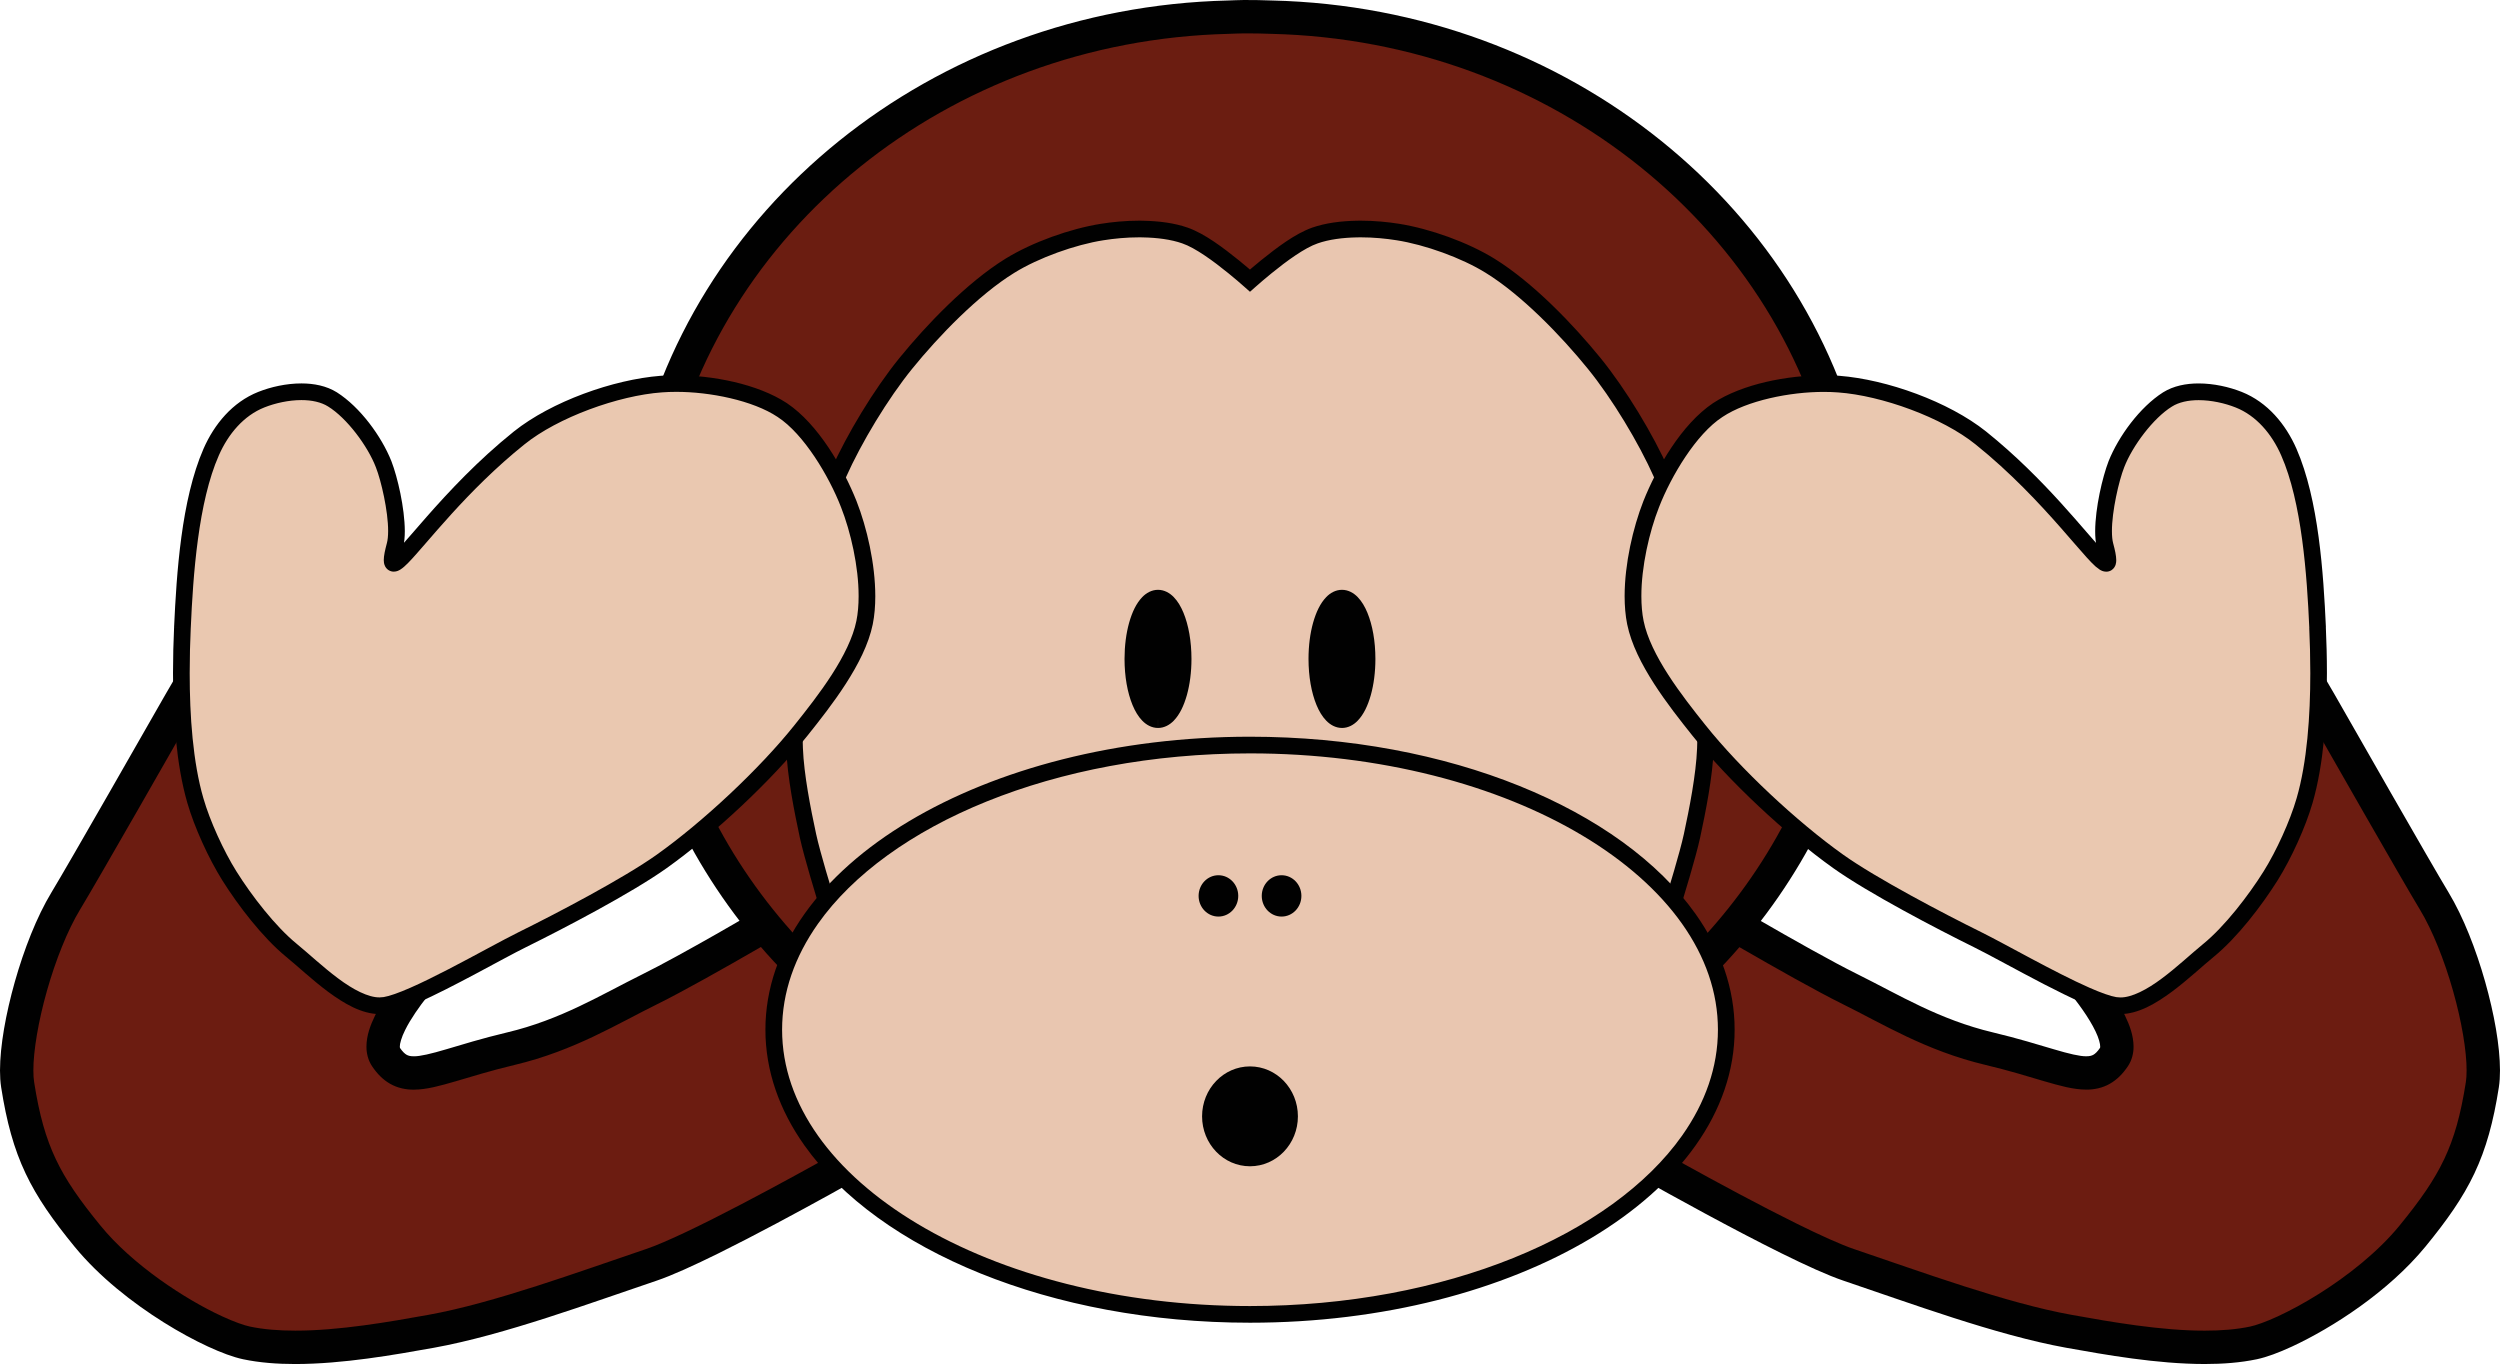 <?xml version="1.0" encoding="utf-8"?>
<!-- Generator: Adobe Illustrator 16.0.0, SVG Export Plug-In . SVG Version: 6.00 Build 0)  -->
<!DOCTYPE svg PUBLIC "-//W3C//DTD SVG 1.1//EN" "http://www.w3.org/Graphics/SVG/1.1/DTD/svg11.dtd">
<svg version="1.1" id="Layer_1" xmlns="http://www.w3.org/2000/svg" xmlns:xlink="http://www.w3.org/1999/xlink" x="0px" y="0px"
	 width="149.849px" height="81.759px" viewBox="0 0 149.849 81.759" enable-background="new 0 0 149.849 81.759"
	 xml:space="preserve">
<g>
	<path fill="#6C1C11" d="M124.185,58.117c0,0,3.506,3.794,2.528,5.24c-1.258,1.863-2.784,0.621-7.476-0.498
		c-3.422-0.813-5.905-2.363-8.348-3.57c-3.054-1.51-9.889-5.584-9.889-5.584l-3.926,15.043c0,0,10.296,5.91,13.753,7.074
		c3.918,1.32,9.124,3.248,13.192,3.979c3.269,0.588,7.798,1.379,11.048,0.694c1.896-0.398,6.773-3.023,9.542-6.41
		c2.524-3.089,3.551-5.036,4.181-9.063c0.364-2.326-1.04-7.969-2.884-11.016c-1.098-1.813-5.795-10.055-6.848-11.894
		c-3.066-5.353-5.76-8.463-5.76-8.463L124.185,58.117z"/>
	<path fill="#010101" d="M124.185,58.117l-0.734,0.679l0.023,0.026c0.132,0.144,0.777,0.87,1.366,1.718
		c0.295,0.423,0.574,0.877,0.767,1.282c0.195,0.401,0.285,0.762,0.278,0.91l-0.007,0.075v0.001l0.069,0.031l-0.063-0.042
		l-0.006,0.011l0.069,0.031l-0.063-0.042c-0.176,0.26-0.309,0.369-0.409,0.426c-0.103,0.055-0.203,0.088-0.426,0.09
		c-0.368,0.007-1.034-0.147-1.956-0.423c-0.926-0.271-2.115-0.645-3.623-1.004c-3.248-0.771-5.63-2.25-8.137-3.494
		c-1.479-0.73-3.952-2.125-6.033-3.328c-1.041-0.602-1.989-1.156-2.676-1.561s-1.11-0.657-1.111-0.658l-1.144-0.682l-4.454,17.07
		l0.662,0.381c0.005,0.003,2.584,1.483,5.604,3.113c1.51,0.815,3.129,1.668,4.597,2.394c1.473,0.728,2.775,1.324,3.731,1.647
		c3.903,1.313,9.125,3.256,13.335,4.016c2.377,0.426,5.453,0.973,8.307,0.975c1.083,0,2.138-0.079,3.124-0.286
		c0.6-0.128,1.301-0.39,2.115-0.765c2.424-1.129,5.761-3.272,7.995-5.991c1.283-1.57,2.229-2.901,2.931-4.385
		c0.702-1.484,1.141-3.089,1.464-5.157c0.049-0.317,0.069-0.652,0.069-1.011c-0.003-1.48-0.345-3.389-0.892-5.326
		c-0.55-1.935-1.301-3.87-2.194-5.351c-0.535-0.884-1.988-3.404-3.429-5.917c-1.442-2.516-2.879-5.035-3.406-5.956
		c-3.109-5.426-5.841-8.584-5.872-8.621l-1.104-1.275l-9.918,26.624l0.417,0.452L124.185,58.117l0.938,0.349l9.115-24.467
		l-0.938-0.349l-0.756,0.655l0.025,0.029c0.276,0.326,2.788,3.327,5.622,8.276c0.525,0.918,1.964,3.438,3.407,5.957
		c1.446,2.521,2.891,5.027,3.453,5.957c0.752,1.239,1.473,3.058,1.981,4.86c0.513,1.8,0.819,3.61,0.815,4.781
		c0,0.279-0.017,0.52-0.046,0.702c-0.307,1.959-0.696,3.342-1.296,4.61s-1.43,2.456-2.671,3.975
		c-1.281,1.571-3.12,3.026-4.854,4.111c-0.867,0.543-1.708,0.996-2.432,1.331c-0.721,0.335-1.339,0.551-1.688,0.622
		c-0.802,0.169-1.728,0.244-2.712,0.243c-2.602,0.002-5.591-0.517-7.953-0.943c-3.927-0.701-9.117-2.613-13.05-3.941
		c-0.772-0.259-2.053-0.837-3.483-1.546c-2.152-1.064-4.681-2.429-6.665-3.525c-0.993-0.548-1.851-1.029-2.459-1.373
		s-0.966-0.55-0.967-0.55l-0.498,0.867L98.043,69l3.926-15.043l-0.968-0.253l-0.512,0.859c0.002,0.001,1.714,1.021,3.811,2.232
		c2.101,1.212,4.572,2.609,6.146,3.389c2.378,1.17,4.963,2.79,8.56,3.646c1.438,0.343,2.571,0.698,3.522,0.978
		c0.955,0.275,1.723,0.497,2.521,0.504c0.47,0.003,0.966-0.097,1.406-0.347c0.441-0.248,0.795-0.616,1.087-1.05
		c0.254-0.375,0.345-0.805,0.343-1.185c-0.008-0.688-0.24-1.29-0.525-1.879c-0.435-0.875-1.036-1.706-1.534-2.341
		c-0.499-0.633-0.894-1.061-0.906-1.074L124.185,58.117l0.938,0.349L124.185,58.117z"/>
	<path fill="#6C1C11" d="M25.664,58.117c0,0-3.505,3.794-2.528,5.24c1.258,1.863,2.785,0.621,7.476-0.498
		c3.423-0.813,5.905-2.363,8.348-3.57c3.054-1.51,9.889-5.584,9.889-5.584l3.926,15.043c0,0-10.296,5.91-13.752,7.074
		c-3.918,1.32-9.124,3.248-13.192,3.979c-3.27,0.588-7.799,1.379-11.049,0.694c-1.895-0.398-6.773-3.023-9.542-6.41
		c-2.525-3.089-3.55-5.036-4.181-9.063c-0.363-2.326,1.04-7.969,2.884-11.016c1.099-1.813,5.795-10.055,6.849-11.894
		c3.065-5.353,5.76-8.463,5.76-8.463L25.664,58.117z"/>
	<path fill="#010101" d="M25.664,58.117l-0.734-0.679c-0.017,0.019-0.713,0.771-1.429,1.77c-0.358,0.5-0.722,1.062-1.012,1.646
		c-0.285,0.588-0.518,1.19-0.525,1.878c-0.001,0.38,0.089,0.81,0.343,1.185c0.292,0.434,0.645,0.802,1.086,1.05
		c0.44,0.25,0.937,0.35,1.406,0.347c0.798-0.007,1.566-0.229,2.521-0.504c0.952-0.279,2.085-0.635,3.523-0.978
		c3.598-0.856,6.181-2.477,8.559-3.646c1.575-0.779,4.047-2.177,6.146-3.389c2.097-1.211,3.809-2.231,3.812-2.232l-0.512-0.859
		l-0.968,0.253L51.806,69l0.968-0.253l-0.498-0.867c-0.001,0.001-0.639,0.366-1.654,0.937c-1.523,0.855-3.891,2.167-6.192,3.368
		c-1.15,0.602-2.285,1.175-3.283,1.648c-0.996,0.473-1.867,0.848-2.443,1.041c-3.933,1.328-9.124,3.24-13.05,3.941
		c-2.363,0.427-5.353,0.945-7.954,0.943c-0.985,0.001-1.911-0.074-2.712-0.243c-0.348-0.071-0.967-0.287-1.687-0.622
		c-2.179-1.001-5.369-3.081-7.287-5.442c-1.242-1.519-2.072-2.706-2.671-3.975s-0.989-2.651-1.296-4.61
		C2.017,64.685,2,64.445,2,64.167c-0.003-1.171,0.303-2.982,0.815-4.782c0.509-1.803,1.229-3.622,1.981-4.861
		c0.563-0.93,2.008-3.437,3.453-5.957c1.444-2.519,2.882-5.039,3.408-5.957c1.512-2.639,2.931-4.725,3.969-6.146
		c0.519-0.71,0.942-1.255,1.234-1.619c0.146-0.182,0.259-0.32,0.334-0.41l0.085-0.101l0.025-0.029l-0.756-0.655l-0.937,0.349
		l9.114,24.467L25.664,58.117l-0.734-0.679L25.664,58.117l0.937-0.349l-9.703-26.049l-1.104,1.275
		c-0.031,0.037-2.764,3.194-5.872,8.621c-0.528,0.921-1.965,3.44-3.407,5.956c-1.441,2.513-2.894,5.033-3.429,5.916
		c-0.894,1.481-1.645,3.418-2.195,5.353C0.345,60.777,0.003,62.686,0,64.167c0,0.357,0.021,0.692,0.07,1.009
		c0.323,2.068,0.761,3.673,1.463,5.156c0.702,1.484,1.647,2.815,2.931,4.386c1.488,1.815,3.472,3.366,5.342,4.54
		c0.936,0.587,1.843,1.076,2.653,1.451c0.814,0.375,1.516,0.637,2.115,0.765c0.986,0.207,2.041,0.286,3.125,0.286
		c2.853-0.002,5.929-0.549,8.307-0.975c4.21-0.76,9.432-2.703,13.335-4.016c0.956-0.323,2.258-0.921,3.731-1.647
		c4.398-2.176,10.19-5.502,10.2-5.507l0.663-0.381l-4.455-17.07l-1.144,0.682c-0.001,0.001-0.424,0.254-1.111,0.658
		c-2.054,1.21-6.483,3.789-8.709,4.889c-2.507,1.244-4.888,2.724-8.136,3.494c-1.509,0.359-2.698,0.732-3.623,1.004
		c-0.923,0.275-1.588,0.43-1.957,0.423c-0.222-0.002-0.323-0.035-0.426-0.09c-0.101-0.057-0.233-0.167-0.41-0.426L23.9,62.84
		l0.071-0.031l-0.007-0.012L23.9,62.84l0.071-0.031l-0.009,0.004l0.01-0.003l0-0.001l-0.009,0.004l0.01-0.003l-0.008-0.078
		c-0.008-0.158,0.097-0.556,0.318-0.992c0.325-0.661,0.862-1.42,1.313-1.99c0.225-0.287,0.429-0.529,0.575-0.697l0.171-0.194
		l0.044-0.049l0.012-0.014l0.417-0.452l-0.215-0.575L25.664,58.117z"/>
	<path fill="#6B1D11" d="M74.567,1c-0.322,0-0.63,0.022-0.951,0.03C56.285,1.454,41.984,13.235,38.944,28.714
		c-1.161-0.351-2.401-0.565-3.688-0.565c-6.701,0-12.162,5.097-12.162,11.359s5.461,11.33,12.162,11.33
		c2.365,0,4.561-0.659,6.423-1.754C47.35,60.5,59.626,68.468,73.913,68.708c0.221,0.004,0.433,0.029,0.654,0.029
		c0.117,0,0.239,0.001,0.356,0c0.12,0.001,0.237,0,0.356,0c0.226-0.004,0.461-0.022,0.685-0.029
		c14.279-0.248,26.567-8.213,32.233-19.625c1.862,1.093,4.032,1.754,6.394,1.754c6.702,0,12.161-5.067,12.161-11.33
		s-5.459-11.359-12.161-11.359c-1.282,0-2.499,0.215-3.658,0.565C107.895,13.23,93.571,1.448,76.232,1.03
		C75.682,1.007,75.125,1,74.567,1z"/>
	<path fill="#010101" d="M74.567,1V0c-0.37,0-0.686,0.024-0.974,0.03l-0.001,0c-17.77,0.435-32.484,12.515-35.629,28.491
		l0.981,0.193l0.29-0.957c-1.242-0.375-2.58-0.608-3.977-0.608c-3.606,0-6.89,1.371-9.276,3.6c-2.387,2.226-3.887,5.333-3.886,8.759
		c-0.001,3.426,1.499,6.527,3.887,8.746c2.388,2.221,5.671,3.584,9.275,3.584c2.552,0,4.923-0.712,6.93-1.892l-0.507-0.862
		l-0.896,0.444c5.846,11.765,18.46,19.933,33.112,20.181c0.153,0.001,0.372,0.027,0.671,0.029h0.238h0.125l-0.006-1l-0.008,1h0.127
		h0.237h0.011h0.006c0.268-0.005,0.507-0.024,0.698-0.029l-0.03-1l0.018,1c14.643-0.256,27.27-8.419,33.111-20.181l-0.896-0.444
		l-0.506,0.862c2.001,1.176,4.351,1.893,6.899,1.892c3.604,0,6.888-1.363,9.275-3.584c2.387-2.219,3.887-5.319,3.886-8.746
		c0.001-3.426-1.498-6.533-3.885-8.759c-2.387-2.229-5.67-3.6-9.276-3.6c-1.395,0-2.712,0.235-3.947,0.607l0.289,0.958l0.981-0.193
		C108.771,12.54,94.034,0.459,76.257,0.03l-0.024,1l0.042-0.999C75.703,0.007,75.133,0,74.567,0V1v1
		c0.549,0,1.093,0.007,1.623,0.029l0.009,0h0.009c16.9,0.408,30.81,11.891,33.744,26.877l0.213,1.084l1.058-0.319
		c1.083-0.327,2.199-0.522,3.369-0.522c3.096,0,5.893,1.177,7.911,3.062c2.019,1.888,3.249,4.461,3.25,7.297
		c-0.001,2.835-1.23,5.4-3.248,7.281c-2.019,1.878-4.815,3.049-7.913,3.049c-2.174-0.001-4.164-0.606-5.888-1.616l-0.925-0.543
		l-0.477,0.961c-5.49,11.063-17.439,18.829-31.355,19.069h-0.005h-0.008c-0.257,0.009-0.488,0.026-0.672,0.029l0.018,1v-1h-0.237
		h-0.111h-0.005h-0.009h-0.112h-0.238c-0.144,0.002-0.35-0.022-0.637-0.029c-13.924-0.232-25.861-8.002-31.355-19.07l-0.477-0.961
		l-0.925,0.544c-1.718,1.01-3.738,1.616-5.916,1.616c-3.097,0-5.895-1.171-7.913-3.049c-2.018-1.881-3.249-4.445-3.25-7.281
		c0.001-2.836,1.232-5.409,3.25-7.297c2.019-1.885,4.816-3.062,7.912-3.062c1.175,0,2.318,0.195,3.398,0.522l1.058,0.32l0.213-1.084
		C42.861,13.925,56.748,2.442,73.641,2.029h-0.001C73.993,2.021,74.292,2,74.567,2V1z"/>
	<path fill="#6B1D11" d="M37.446,33.436c-0.45-0.09-0.92-0.148-1.398-0.148c-3.663,0-6.66,2.792-6.66,6.215
		c0,3.423,2.997,6.214,6.66,6.214c1.09,0,2.097-0.278,3.004-0.713"/>
	<path fill="#010101" d="M37.544,32.946c-0.475-0.095-0.977-0.158-1.496-0.158c-1.959,0-3.746,0.747-5.045,1.958
		c-1.299,1.21-2.116,2.897-2.115,4.757c0,1.86,0.816,3.546,2.115,4.756c1.299,1.212,3.085,1.958,5.045,1.958
		c1.176,0,2.258-0.301,3.22-0.762l-0.432-0.902c-0.853,0.408-1.784,0.664-2.788,0.664c-1.704,0-3.248-0.649-4.363-1.689
		c-1.115-1.041-1.797-2.461-1.797-4.024c0-1.563,0.682-2.984,1.797-4.025c1.115-1.04,2.659-1.689,4.363-1.689
		c0.438,0,0.875,0.054,1.301,0.139L37.544,32.946z"/>
	<path fill="#6B1D11" d="M112.427,33.436c0.45-0.09,0.92-0.148,1.398-0.148c3.664,0,6.66,2.792,6.66,6.215
		c0,3.423-2.996,6.214-6.66,6.214c-1.09,0-2.097-0.278-3.004-0.713"/>
	<path fill="#010101" d="M112.524,33.926c0.426-0.085,0.863-0.139,1.301-0.139c1.704,0,3.248,0.649,4.363,1.689
		c1.115,1.042,1.797,2.462,1.797,4.025c0,1.563-0.682,2.983-1.797,4.024c-1.115,1.04-2.659,1.689-4.363,1.689
		c-1.004,0-1.935-0.256-2.788-0.664l-0.432,0.902c0.961,0.461,2.044,0.762,3.22,0.762c1.96,0,3.746-0.746,5.045-1.958
		c1.299-1.21,2.115-2.896,2.115-4.756s-0.816-3.547-2.115-4.757c-1.299-1.211-3.085-1.958-5.045-1.958
		c-0.52,0-1.021,0.063-1.496,0.158L112.524,33.926z"/>
	<path fill="#E9C6B0" d="M68.531,13.73c-0.876-0.019-1.734,0.062-2.469,0.178c-1.773,0.28-4.002,1.077-5.53,2.022
		c-2.234,1.38-4.63,3.869-6.244,5.858c-1.483,1.828-3.093,4.489-4.045,6.631c-0.779,1.755-1.465,4.198-1.813,6.066
		c-0.574,3.088-0.922,7.231-0.803,10.377c0.062,1.627,0.473,3.697,0.803,5.234c0.247,1.145,1.011,3.627,1.011,3.627h50.967
		c0,0,0.765-2.482,1.012-3.627c0.33-1.537,0.741-3.607,0.803-5.234c0.119-3.146-0.229-7.29-0.803-10.377
		c-0.348-1.869-1.034-4.311-1.814-6.066c-0.951-2.142-2.56-4.803-4.044-6.631c-1.614-1.989-4.01-4.478-6.245-5.858
		c-1.527-0.945-3.756-1.742-5.53-2.022c-0.733-0.116-1.592-0.197-2.468-0.178c-0.876,0.018-1.75,0.125-2.498,0.386
		c-0.907,0.316-2.001,1.136-2.914,1.874c-0.387,0.312-0.709,0.592-0.981,0.833c-0.271-0.241-0.594-0.521-0.981-0.833
		c-0.912-0.738-2.006-1.557-2.914-1.874C70.282,13.855,69.407,13.748,68.531,13.73z"/>
	<path fill="#010101" d="M68.531,13.73l0.011-0.5l-0.264-0.003c-0.819,0-1.608,0.079-2.293,0.188
		c-1.852,0.295-4.109,1.102-5.715,2.09c-2.321,1.438-4.729,3.95-6.37,5.968c-1.52,1.875-3.138,4.552-4.114,6.743
		c-0.803,1.812-1.491,4.271-1.848,6.178c-0.504,2.717-0.834,6.209-0.834,9.174c0,0.452,0.008,0.891,0.024,1.313
		c0.065,1.691,0.482,3.774,0.813,5.32c0.258,1.191,1.02,3.661,1.021,3.67l0.109,0.353h51.705l0.108-0.353
		c0.002-0.009,0.765-2.479,1.022-3.669c0.332-1.547,0.749-3.63,0.814-5.321c0.016-0.423,0.023-0.861,0.023-1.313
		c-0.001-2.965-0.33-6.457-0.835-9.174c-0.355-1.908-1.045-4.367-1.849-6.178c-0.975-2.19-2.593-4.868-4.113-6.743
		c-1.641-2.019-4.048-4.531-6.37-5.968c-1.604-0.989-3.862-1.795-5.715-2.091c-0.685-0.108-1.474-0.187-2.293-0.187l-0.264,0.003
		c-0.91,0.019-1.83,0.128-2.652,0.414c-1.032,0.366-2.133,1.21-3.063,1.957c-0.394,0.318-0.723,0.604-0.998,0.847l0.331,0.375
		l0.332-0.374c-0.274-0.244-0.604-0.529-1-0.848c-0.929-0.746-2.03-1.59-3.063-1.956c-0.82-0.286-1.741-0.395-2.652-0.414
		L68.531,13.73l-0.01,0.5c0.842,0.016,1.671,0.123,2.342,0.358c0.784,0.267,1.87,1.062,2.765,1.79
		c0.38,0.306,0.696,0.58,0.964,0.818l0.331,0.293l0.332-0.293c0.27-0.238,0.586-0.512,0.964-0.818
		c0.896-0.729,1.983-1.524,2.766-1.791c0.674-0.236,1.502-0.342,2.343-0.358l0.243-0.003c0.756,0,1.496,0.073,2.137,0.175
		c1.696,0.265,3.896,1.053,5.346,1.954c2.148,1.322,4.532,3.788,6.119,5.748c1.449,1.782,3.048,4.426,3.976,6.519
		c0.757,1.699,1.44,4.125,1.78,5.955c0.491,2.643,0.817,6.101,0.817,8.991c0,0.44-0.008,0.867-0.023,1.276
		c-0.058,1.563-0.463,3.62-0.792,5.147c-0.117,0.545-0.369,1.45-0.59,2.209s-0.41,1.375-0.41,1.376l0.478,0.147v-0.5H49.44v0.5
		l0.478-0.147c0-0.001-0.19-0.616-0.411-1.376c-0.22-0.758-0.472-1.664-0.589-2.209c-0.329-1.527-0.734-3.585-0.792-5.147
		c-0.016-0.409-0.023-0.836-0.023-1.276c0-2.891,0.326-6.348,0.818-8.991c0.34-1.83,1.023-4.255,1.779-5.955
		c0.929-2.092,2.529-4.737,3.976-6.519c1.587-1.96,3.971-4.425,6.119-5.748c1.451-0.901,3.65-1.689,5.346-1.954
		c0.642-0.102,1.382-0.175,2.137-0.175l0.243,0.003L68.531,13.73z"/>
	<ellipse fill="#E9C6B0" cx="74.924" cy="61.72" rx="28.548" ry="17.063"/>
	<path fill="#010101" d="M74.924,44.658v0.5c7.803-0.001,14.86,1.895,19.93,4.927c2.535,1.515,4.572,3.312,5.967,5.283
		c1.395,1.973,2.15,4.111,2.151,6.353c-0.001,2.241-0.757,4.379-2.151,6.352c-2.091,2.958-5.632,5.521-10.122,7.333
		c-4.49,1.813-9.923,2.878-15.774,2.878c-7.802,0.001-14.86-1.895-19.929-4.928c-2.536-1.515-4.572-3.312-5.966-5.283
		c-1.395-1.973-2.15-4.11-2.151-6.352c0.001-2.241,0.757-4.38,2.151-6.353c2.09-2.958,5.631-5.521,10.122-7.332
		c4.489-1.813,9.922-2.878,15.774-2.878V44.658v-0.5c-7.964,0.001-15.18,1.925-20.442,5.068c-2.631,1.572-4.775,3.452-6.27,5.563
		c-1.494,2.11-2.336,4.46-2.335,6.931c-0.001,2.47,0.841,4.82,2.335,6.93c2.244,3.167,5.942,5.814,10.563,7.682
		c4.623,1.867,10.175,2.951,16.148,2.951c7.964-0.001,15.181-1.926,20.443-5.069c2.63-1.572,4.774-3.452,6.27-5.563
		c1.494-2.109,2.336-4.46,2.335-6.93c0.001-2.471-0.841-4.82-2.335-6.931c-2.244-3.167-5.942-5.814-10.564-7.682
		c-4.623-1.866-10.175-2.95-16.148-2.95V44.658z"/>
	<ellipse fill="#010101" cx="74.924" cy="66.913" rx="2.872" ry="2.993"/>
	<ellipse fill="#010101" cx="73.032" cy="53.7" rx="1.188" ry="1.239"/>
	<ellipse fill="#010101" cx="76.817" cy="53.7" rx="1.188" ry="1.239"/>
	<ellipse fill="#010101" cx="80.438" cy="39.494" rx="1.504" ry="3.64"/>
	<path fill="#010101" d="M80.438,43.134v0.5c0.379,0,0.705-0.189,0.942-0.437c0.362-0.376,0.606-0.901,0.786-1.533
		c0.176-0.632,0.275-1.374,0.275-2.169c-0.001-1.062-0.174-2.025-0.479-2.766c-0.154-0.371-0.34-0.689-0.582-0.939
		c-0.238-0.247-0.564-0.437-0.943-0.437c-0.379,0-0.705,0.189-0.943,0.437c-0.362,0.375-0.607,0.902-0.787,1.534
		c-0.177,0.633-0.275,1.374-0.275,2.17c0.001,1.062,0.174,2.024,0.479,2.764c0.154,0.371,0.341,0.688,0.584,0.938
		c0.238,0.247,0.564,0.437,0.943,0.437V43.134v-0.5c-0.037,0-0.107-0.014-0.229-0.136c-0.179-0.177-0.394-0.574-0.539-1.104
		c-0.147-0.529-0.238-1.188-0.238-1.9c-0.001-0.949,0.163-1.807,0.403-2.384c0.118-0.288,0.256-0.503,0.374-0.622
		c0.121-0.122,0.191-0.136,0.229-0.136c0.036,0,0.105,0.014,0.228,0.135c0.178,0.177,0.393,0.575,0.538,1.104
		c0.147,0.53,0.238,1.189,0.238,1.901c0.001,0.948-0.163,1.806-0.402,2.382c-0.118,0.288-0.257,0.503-0.374,0.621
		c-0.122,0.122-0.191,0.136-0.228,0.136V43.134z"/>
	<ellipse fill="#010101" cx="69.411" cy="39.494" rx="1.505" ry="3.64"/>
	<path fill="#010101" d="M69.411,43.134v0.5c0.378,0,0.705-0.189,0.944-0.437c0.362-0.376,0.606-0.901,0.786-1.533
		c0.176-0.633,0.275-1.374,0.275-2.169c-0.001-1.062-0.174-2.025-0.479-2.766c-0.154-0.371-0.34-0.689-0.583-0.939
		c-0.239-0.247-0.565-0.437-0.944-0.437c-0.378,0-0.705,0.19-0.943,0.437c-0.362,0.375-0.607,0.901-0.787,1.534
		c-0.177,0.632-0.275,1.374-0.276,2.17c0.001,1.062,0.174,2.024,0.479,2.764c0.154,0.371,0.34,0.688,0.583,0.938
		c0.238,0.247,0.565,0.437,0.943,0.437V43.134v-0.5c-0.037,0-0.106-0.014-0.229-0.136c-0.179-0.177-0.394-0.574-0.539-1.104
		c-0.148-0.529-0.239-1.188-0.239-1.9c-0.001-0.949,0.163-1.807,0.403-2.384c0.118-0.288,0.257-0.503,0.374-0.622
		c0.122-0.122,0.191-0.136,0.229-0.136s0.107,0.014,0.229,0.136c0.179,0.177,0.393,0.574,0.538,1.104
		c0.148,0.529,0.239,1.189,0.238,1.901c0.001,0.948-0.163,1.806-0.402,2.382c-0.118,0.288-0.256,0.503-0.374,0.621
		c-0.122,0.122-0.191,0.136-0.229,0.136V43.134z"/>
	<path fill="#EAC8B0" d="M138.915,37.616c-0.145-3.194-0.439-7.595-1.726-10.522c-0.603-1.373-1.61-2.583-3.004-3.137
		c-1.271-0.504-3.105-0.742-4.266-0.016c-1.258,0.788-2.524,2.503-3.066,3.886c-0.431,1.103-0.987,3.709-0.681,4.852
		c0.931,3.45-1.959-2.029-7.439-6.426c-2.132-1.71-5.793-3.024-8.519-3.23c-2.218-0.169-5.394,0.328-7.25,1.553
		c-1.732,1.143-3.234,3.716-3.993,5.648c-0.784,1.998-1.372,4.988-0.945,7.093c0.445,2.201,2.397,4.694,3.8,6.449
		c2.148,2.689,5.551,5.865,8.354,7.863c2.041,1.455,6.105,3.582,8.353,4.691c1.921,0.949,6.549,3.662,8.235,3.939
		c1.832,0.299,4.163-2.116,5.602-3.289c1.355-1.104,2.803-2.991,3.731-4.472c0.789-1.261,1.626-3.088,2.038-4.517
		C139.025,44.924,139.059,40.798,138.915,37.616z"/>
	<path fill="#010101" d="M138.915,37.616l0.499-0.022c-0.149-3.209-0.428-7.637-1.767-10.701c-0.641-1.457-1.724-2.781-3.277-3.401
		c-0.756-0.299-1.674-0.508-2.587-0.509c-0.745,0.001-1.495,0.14-2.129,0.535c-1.394,0.887-2.672,2.637-3.267,4.127
		c-0.37,0.963-0.798,2.801-0.803,4.193c0,0.351,0.026,0.675,0.105,0.971c0.112,0.409,0.158,0.691,0.154,0.762l0.001,0.002
		l0.336,0.058l-0.252-0.221l-0.084,0.163l0.336,0.058l-0.252-0.221l0.314,0.276v-0.419l-0.314,0.144l0.314,0.276v-0.419v0.334
		l0.117-0.315l-0.117-0.02v0.334l0.117-0.315l-0.06,0.161l0.077-0.154l-0.018-0.007l-0.06,0.161l0.077-0.154l-0.001,0.001
		l0.001-0.001l0,0l-0.001,0.001l0.001-0.001c-0.022-0.01-0.135-0.101-0.271-0.242c-0.496-0.5-1.387-1.598-2.577-2.907
		c-1.193-1.313-2.7-2.85-4.484-4.281c-2.253-1.795-5.947-3.115-8.793-3.338c-0.294-0.022-0.603-0.034-0.92-0.034
		c-2.198,0.007-4.876,0.513-6.644,1.668c-1.894,1.267-3.389,3.886-4.184,5.883c-0.623,1.595-1.121,3.75-1.123,5.691
		c0,0.586,0.046,1.154,0.153,1.684c0.246,1.202,0.875,2.417,1.61,3.563c0.737,1.145,1.586,2.219,2.289,3.099
		c2.189,2.737,5.605,5.925,8.455,7.958c2.099,1.494,6.158,3.614,8.421,4.732c0.938,0.463,2.582,1.382,4.197,2.218
		c0.81,0.418,1.613,0.816,2.33,1.132c0.721,0.315,1.34,0.549,1.849,0.635c0.134,0.022,0.268,0.032,0.401,0.032
		c1.099-0.012,2.133-0.634,3.097-1.342c0.959-0.714,1.846-1.552,2.501-2.085c1.43-1.169,2.885-3.077,3.839-4.594
		c0.817-1.311,1.663-3.153,2.095-4.644c0.67-2.317,0.857-5.159,0.859-7.778c0-0.96-0.026-1.89-0.065-2.75L138.915,37.616l-0.5,0.022
		c0.039,0.848,0.064,1.763,0.064,2.705c0.001,2.567-0.193,5.343-0.82,7.5c-0.393,1.367-1.221,3.179-1.981,4.39
		c-0.903,1.444-2.343,3.312-3.623,4.35c-0.701,0.572-1.567,1.391-2.466,2.059c-0.894,0.673-1.822,1.155-2.5,1.144l-0.24-0.019
		c-0.334-0.053-0.926-0.262-1.607-0.563c-2.063-0.906-5.02-2.604-6.486-3.331c-2.231-1.101-6.301-3.234-8.284-4.65
		c-2.758-1.963-6.146-5.127-8.254-7.769c-0.699-0.875-1.527-1.924-2.229-3.015c-0.703-1.089-1.272-2.222-1.472-3.221
		c-0.091-0.447-0.134-0.952-0.134-1.485c-0.002-1.768,0.474-3.852,1.055-5.326c0.723-1.866,2.231-4.394,3.803-5.413
		c1.477-0.986,4.057-1.51,6.093-1.503c0.294,0,0.577,0.01,0.844,0.031c2.605,0.188,6.233,1.497,8.244,3.122
		c2.101,1.686,3.824,3.542,5.092,4.982c0.635,0.721,1.154,1.337,1.561,1.785c0.204,0.225,0.377,0.406,0.537,0.548l0.248,0.188
		c0.091,0.051,0.193,0.114,0.386,0.12c0.094,0.001,0.212-0.025,0.311-0.088c0.152-0.097,0.224-0.238,0.254-0.338
		c0.031-0.104,0.036-0.187,0.036-0.269c-0.003-0.273-0.07-0.573-0.189-1.022c-0.044-0.163-0.071-0.415-0.07-0.71
		c-0.006-1.182,0.416-3.028,0.734-3.829c0.489-1.273,1.744-2.954,2.866-3.644c0.41-0.259,0.978-0.383,1.598-0.382
		c0.756-0.001,1.576,0.183,2.218,0.439c1.233,0.487,2.166,1.585,2.73,2.874c1.233,2.79,1.545,7.166,1.684,10.344L138.915,37.616z"/>
	<path fill="#EAC8B0" d="M10.935,37.616c0.144-3.194,0.438-7.595,1.725-10.522c0.604-1.373,1.61-2.583,3.004-3.137
		c1.271-0.504,3.106-0.742,4.266-0.016c1.259,0.788,2.525,2.503,3.066,3.886c0.432,1.103,0.988,3.709,0.681,4.852
		c-0.931,3.45,1.96-2.029,7.44-6.426c2.132-1.71,5.793-3.024,8.519-3.23c2.218-0.169,5.393,0.328,7.249,1.553
		c1.732,1.143,3.235,3.716,3.994,5.648c0.783,1.998,1.371,4.988,0.945,7.093c-0.446,2.201-2.398,4.694-3.801,6.449
		c-2.148,2.689-5.551,5.865-8.354,7.863c-2.042,1.455-6.106,3.582-8.354,4.691c-1.92,0.949-6.549,3.662-8.235,3.939
		c-1.832,0.299-4.163-2.116-5.602-3.289c-1.354-1.104-2.803-2.991-3.73-4.472c-0.789-1.261-1.627-3.088-2.039-4.517
		C10.823,44.924,10.791,40.798,10.935,37.616z"/>
	<path fill="#010101" d="M10.935,37.616l0.5,0.022c0.138-3.178,0.449-7.554,1.683-10.344c0.566-1.289,1.497-2.386,2.73-2.874
		c0.643-0.256,1.463-0.44,2.218-0.439c0.62-0.001,1.188,0.124,1.597,0.382c1.124,0.689,2.378,2.37,2.866,3.644
		c0.318,0.8,0.741,2.644,0.735,3.827c0,0.296-0.027,0.549-0.072,0.713c-0.118,0.448-0.186,0.748-0.189,1.021
		c0.003,0.109,0.005,0.222,0.082,0.379c0.04,0.077,0.109,0.166,0.208,0.228c0.099,0.063,0.217,0.09,0.31,0.089
		c0.192-0.005,0.295-0.068,0.387-0.12c0.166-0.104,0.3-0.23,0.467-0.397c0.566-0.576,1.431-1.646,2.606-2.938
		c1.172-1.289,2.642-2.786,4.366-4.168c2.01-1.625,5.638-2.933,8.243-3.122c0.267-0.021,0.55-0.031,0.844-0.031
		c2.036-0.007,4.615,0.517,6.092,1.503c1.572,1.02,3.081,3.547,3.804,5.413c0.58,1.475,1.056,3.56,1.053,5.328
		c0,0.533-0.042,1.037-0.133,1.483c-0.2,0.998-0.77,2.131-1.472,3.221c-0.702,1.091-1.53,2.14-2.229,3.015
		c-2.107,2.642-5.497,5.806-8.253,7.769c-1.984,1.416-6.054,3.55-8.285,4.65c-0.982,0.486-2.614,1.398-4.214,2.226
		c-0.799,0.413-1.588,0.805-2.273,1.105c-0.681,0.302-1.273,0.511-1.608,0.563l-0.239,0.019c-0.678,0.012-1.607-0.471-2.5-1.144
		c-0.898-0.668-1.765-1.486-2.465-2.059c-1.28-1.038-2.721-2.905-3.623-4.35c-0.76-1.211-1.59-3.022-1.982-4.39
		c-0.626-2.155-0.821-4.929-0.819-7.495c0-0.944,0.025-1.861,0.064-2.71L10.935,37.616l-0.5-0.022
		c-0.039,0.862-0.065,1.793-0.065,2.755c0.001,2.617,0.189,5.457,0.858,7.772c0.432,1.49,1.278,3.333,2.096,4.644
		c0.954,1.517,2.409,3.425,3.838,4.594c0.655,0.533,1.541,1.371,2.5,2.085c0.964,0.708,1.998,1.33,3.097,1.342
		c0.133,0,0.268-0.01,0.401-0.032c0.509-0.086,1.128-0.319,1.849-0.635c2.143-0.942,5.114-2.652,6.527-3.35
		c2.263-1.118,6.322-3.238,8.422-4.732c2.849-2.033,6.265-5.221,8.454-7.958c0.703-0.88,1.552-1.954,2.289-3.099
		c0.736-1.146,1.366-2.36,1.612-3.563c0.106-0.529,0.152-1.096,0.152-1.682c-0.002-1.941-0.499-4.098-1.123-5.693
		c-0.795-1.997-2.291-4.616-4.184-5.883c-1.768-1.155-4.444-1.661-6.643-1.668c-0.318,0-0.626,0.011-0.92,0.034
		c-2.846,0.224-6.541,1.543-8.793,3.338c-2.171,1.742-3.933,3.643-5.218,5.102c-0.642,0.729-1.165,1.349-1.55,1.774
		c-0.192,0.212-0.352,0.376-0.459,0.471l-0.105,0.083l0,0.001l0.134,0.267v-0.294c-0.094,0.002-0.127,0.025-0.134,0.027l0.134,0.267
		v-0.294v0.418l0.223-0.354l-0.223-0.065v0.418l0.223-0.354l-0.207,0.328l0.375-0.117c-0.011-0.039-0.054-0.139-0.168-0.211
		l-0.207,0.328l0.375-0.117l-0.197,0.061l0.205-0.024l-0.008-0.037l-0.197,0.061l0.205-0.024v-0.008
		c-0.003-0.071,0.042-0.353,0.155-0.761c0.079-0.296,0.105-0.621,0.106-0.973c-0.006-1.392-0.433-3.229-0.804-4.191
		c-0.594-1.491-1.873-3.241-3.267-4.127c-0.633-0.395-1.383-0.534-2.128-0.535c-0.913,0.001-1.831,0.21-2.587,0.509
		c-1.554,0.62-2.636,1.944-3.277,3.401c-1.339,3.064-1.618,7.492-1.767,10.701L10.935,37.616z"/>
</g>
</svg>
